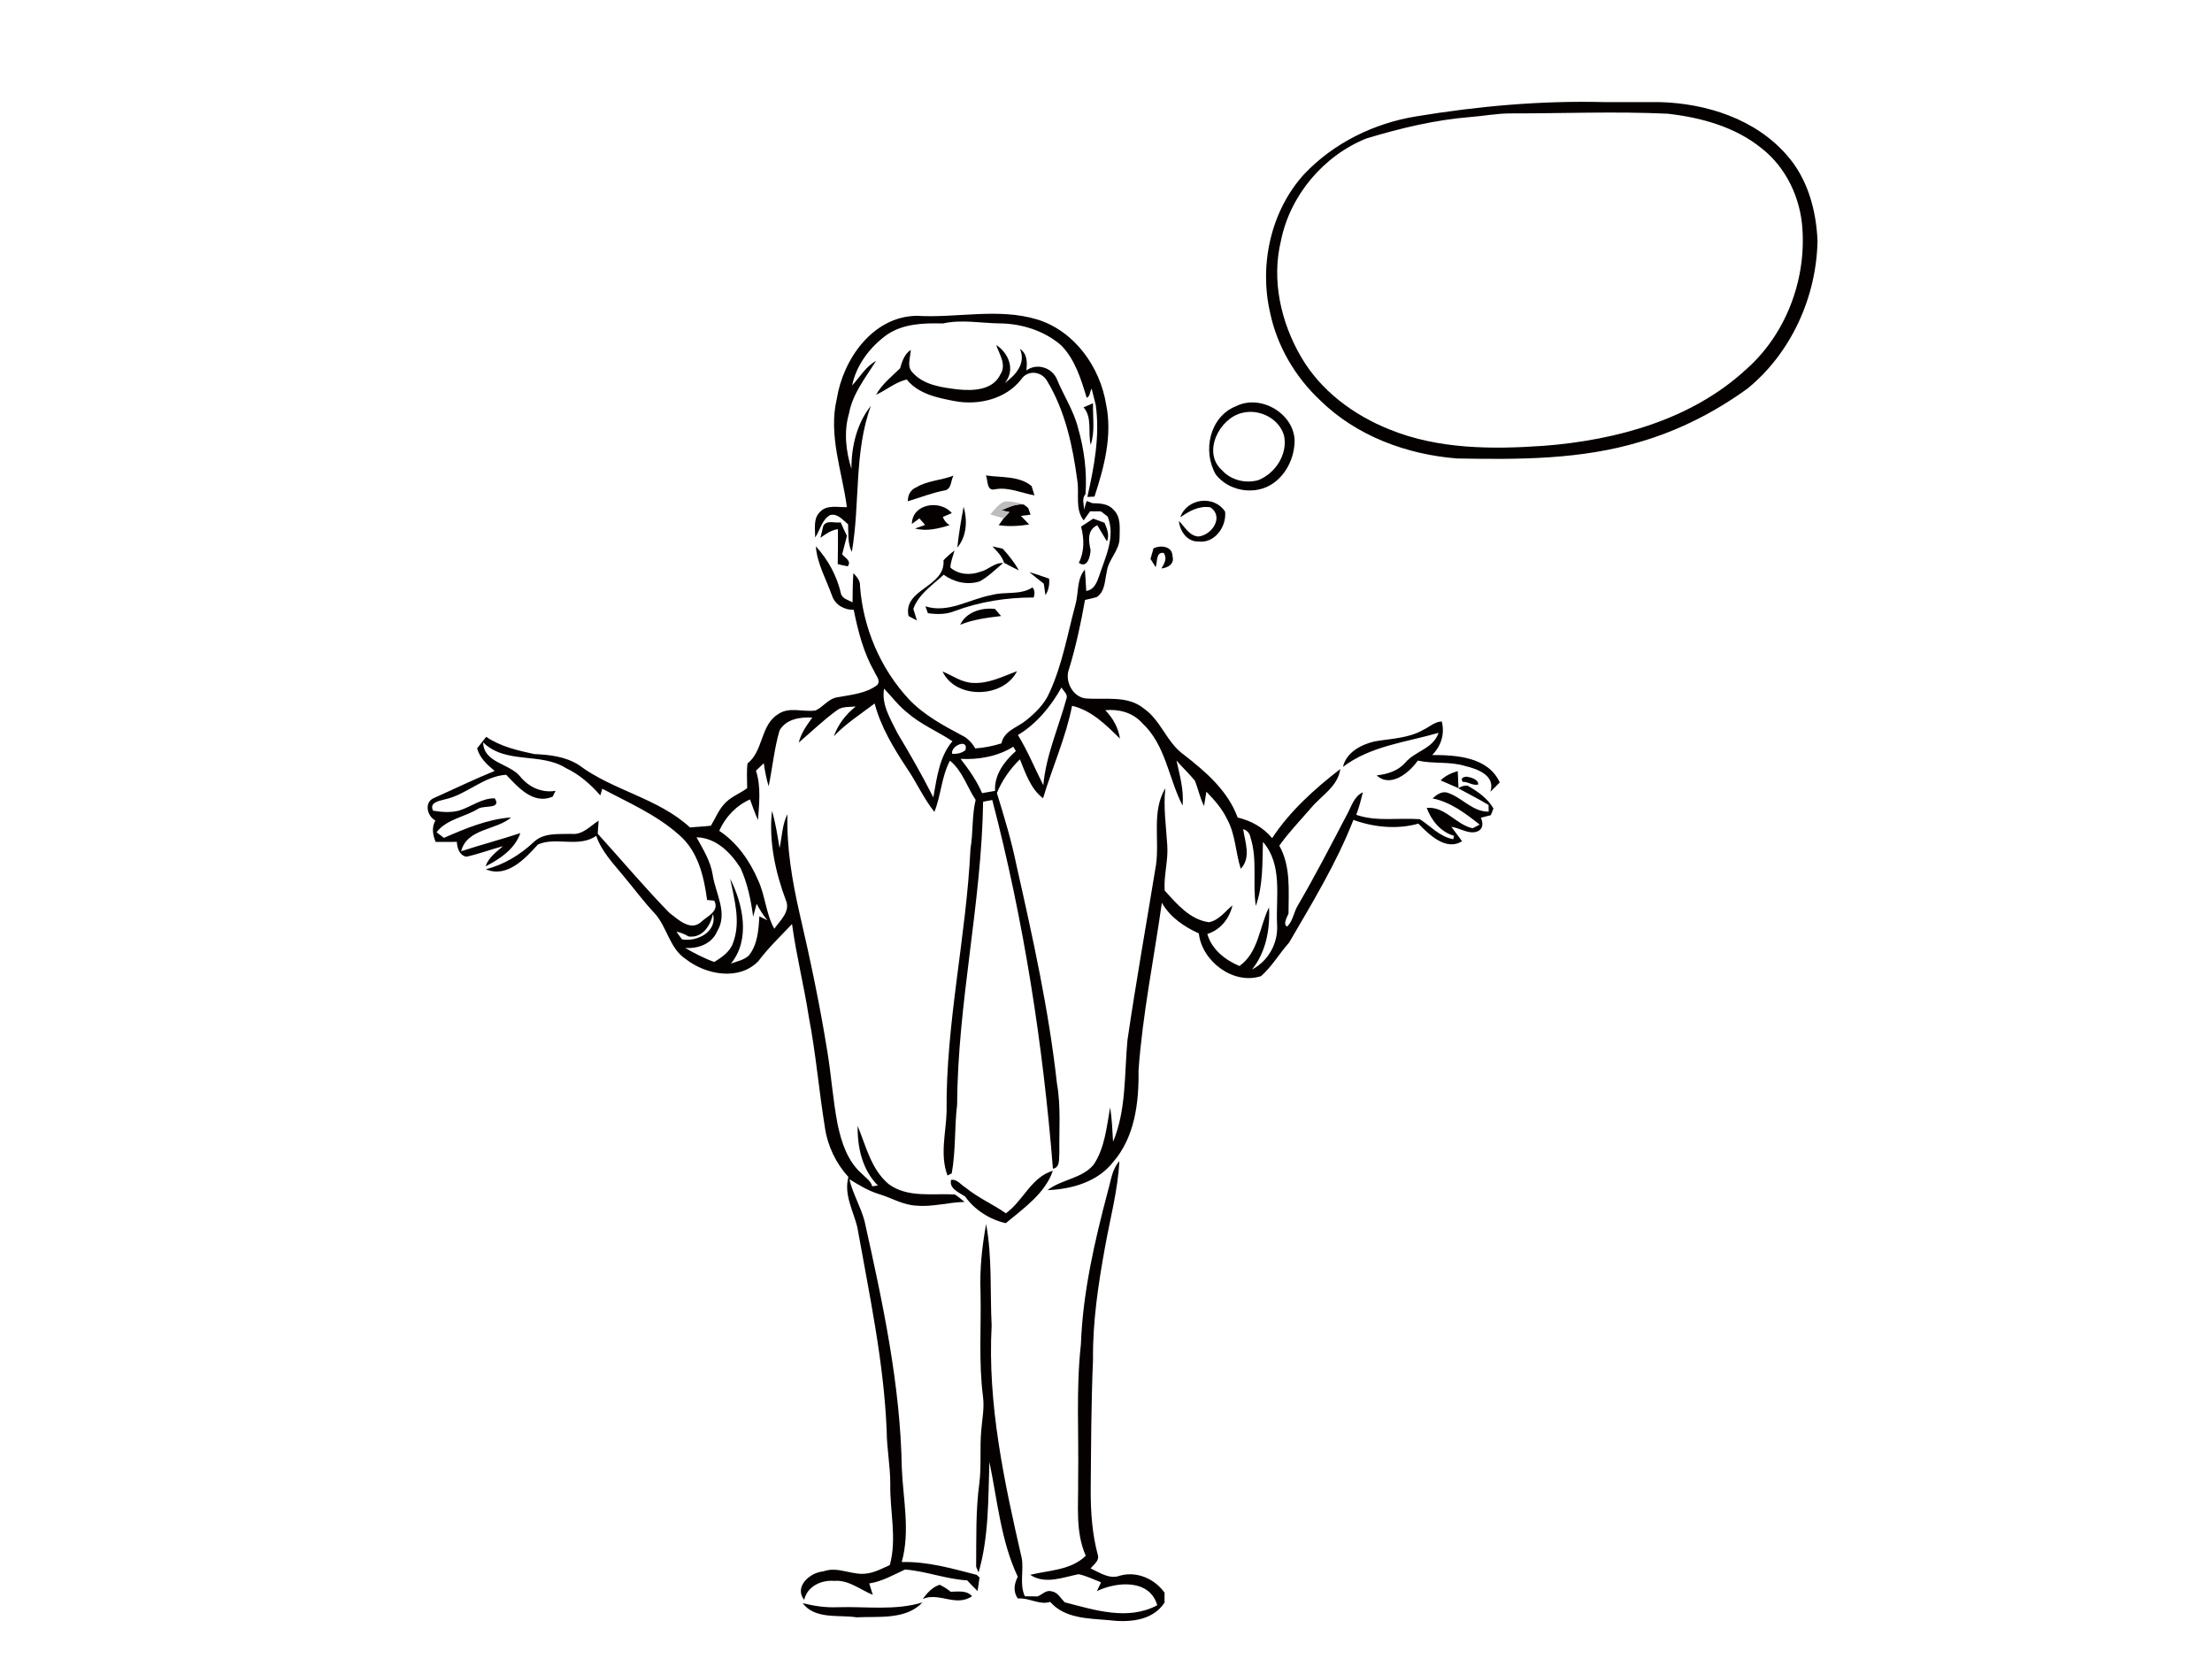 <?xml version="1.0" encoding="utf-8"?>
<!-- Generator: Adobe Illustrator 17.0.0, SVG Export Plug-In . SVG Version: 6.00 Build 0)  -->
<!DOCTYPE svg PUBLIC "-//W3C//DTD SVG 1.1//EN" "http://www.w3.org/Graphics/SVG/1.1/DTD/svg11.dtd">
<svg version="1.1" id="Layer_1" xmlns="http://www.w3.org/2000/svg" xmlns:xlink="http://www.w3.org/1999/xlink" x="0px" y="0px"
	 width="800px" height="600px" viewBox="0 0 800 600" enable-background="new 0 0 800 600" xml:space="preserve">
<path fill="#050101" d="M580.02,36.92h20.077c16.941,0.434,34.765,6.082,46.154,19.208c7.507,8.471,10.629,19.901,11.077,31.018
	c-0.38,20.254-9.516,40.507-25.317,53.376c-11.661,8.457-24.693,15.109-38.525,19.181c-21.516,6.557-44.24,6.516-66.503,6.109
	c-18.163-1.412-36.38-8.118-49.534-21.027c-9.014-8.457-15.584-19.602-18.109-31.738c-3.991-17.308,0.258-36.788,12.312-50.05
	c10.683-11.281,25.249-18.421,40.521-20.905C534.586,38.386,557.296,36.35,580.02,36.92 M531.966,42.309
	c-12.855,1.005-25.48,4.045-37.792,7.765c-15.462,6.217-27.584,20.539-30.883,36.923c-3.516,14.281-0.027,29.634,7.303,42.163
	c7.127,12.217,19.018,21.014,32.023,26.186c17.593,7.154,37.059,7.195,55.711,5.891c26.294-2.036,53.58-9.475,73.345-27.788
	c14.05-12.475,21.421-31.738,20.213-50.376c-0.611-11.267-5.837-22.507-14.837-29.484c-9.57-7.751-21.855-11.091-33.883-12.462
	c-19.059-0.896-38.132-0.081-57.204-0.109C541.264,41.06,536.635,41.929,531.966,42.309z"/>
<path fill="#050101" d="M302.633,144.283c2.294-14.444,13.059-29.865,28.955-30.068c14.484,0.882,29.281-2.932,43.48,1.303
	c13.493,4.14,22.751,17.104,24.964,30.693c2.348,11.281-0.692,22.697-4.195,33.394c-0.638,0.027-1.928,0.095-2.579,0.122
	c2.457-10.928,4.602-22.059,3.027-33.299c-0.462-1.968-1.018-3.91-1.48-5.864c-0.679,0.991-0.502,2.878-1.792,3.285
	c-2.05-6.706-4.154-13.778-9.217-18.95c-6.122-5.308-14.349-7.887-22.371-7.941c-6.801-0.095-13.656-1.493-20.389,0.027
	c-6.91-0.176-14.24,0.027-20.186,4.018c-6.149,4.412-11.118,10.901-12.679,18.421c2.824-3.041,4.928-6.869,8.688-8.919
	c-3.801,6.054-8.511,11.851-9.815,19.1c-1.928,6.529-1.1,13.67,0.896,19.982c-0.054-8.036,1.941-16.453,7.032-22.833
	c-6.19,16.941-3.842,35.322-6.896,52.86c-1.588-3.109-1.168-6.652-1.357-10.005c-1.887-1.493-3.692-4.005-6.462-3.339
	c-3.068,1.683-3.597,5.444-5.444,8.104c0.041-3.081-0.774-6.828,1.751-9.231c2.498-2.715,6.475-1.602,9.72-1.738
	C304.587,170.455,299.511,157.451,302.633,144.283z"/>
<path fill="#050101" d="M360.285,124.763c4.615,3,7.005,9.095,3.109,13.765c3.95-2.891,7.778-7.127,5.471-12.34
	c2.688,1.697,2.674,4.968,2.335,7.792c3.706-2.742,9.054-1.127,10.941,2.919c2.457,6.068,6.204,11.606,7.792,18.027
	c2.199,7.738,3.244,15.788,2.647,23.824c-1.48,1.561-0.462,3.76-0.543,5.606c0.244-0.787,0.706-2.376,0.95-3.163
	c0.692,0.231,1.385,0.489,2.077,0.787c2.661,0.095,5.688,0.095,7.602,2.335c2.837,2.606,2.267,6.747,2.24,10.208
	c0.027,4.602-4.14,7.833-4.629,12.312c-0.774,3.19-0.584,7.154-3.679,9.136c-1.398,0.367-2.796,0.706-4.195,1.005
	c-1.48,8.362-3.258,16.683-5.729,24.828c-1.71,4.235,1.018,10.032,5.783,10.778c7.127,0.611,15.272-1.262,21.285,3.706
	c6.19,4.33,8.24,12.312,14.389,16.643c7.914,6.149,15.937,13.032,19.48,22.738c4.846,1.14,9.272,3.584,12.475,7.453
	c6.475-9.855,15.394-17.837,24.652-25.005c-0.909,6.38-6.842,9.597-10.615,14.118c-3.855,4.507-8.023,8.756-11.444,13.616
	c4.222,7.534,3.326,16.276,3.326,24.57c-0.529,1.222-2.145,4.032-0.475,4.67c2.145-2.077,2.362-5.321,3.937-7.778
	c6.204-10.656,11.864-21.611,17.579-32.525c1.656-2.919,2.538-6.692,5.837-8.253c-0.638,2.756-1.385,5.498-2.376,8.158
	c7.412,2.566,15.34,0.991,23.009,1.588c3.95,2.525,7.181,6.353,12.068,7.222l0.271-1.222c-4.833-1.398-8.186-5.552-9.869-10.1
	c6.625-0.624,10.548,6.041,16.602,7.371c0.638-0.326,1.914-0.977,2.552-1.317c-5.091-4.032-10.521-8.172-17.023-9.475
	c1.371-1.235,2.973-2.511,5.009-2.172c5.416,1.52,9.299,7.086,15.272,6.95c-0.014-0.611-0.027-1.805-0.041-2.416
	c-3.57-2.158-7.317-4.005-10.955-6.014c0.977-0.706,2.077-1.032,3.285-0.991c3.692,2.05,7.235,4.548,9.435,8.267
	c-0.244,0.611-0.706,1.819-0.937,2.43c-0.91,0.231-2.715,0.706-3.625,0.937c0.95,1.995,0.855,4.276-1.52,5.05
	c-3.041,0.95-6.204-1.412-9.136-1.765c1.303,1.724,2.593,3.448,3.869,5.199c-5.796,3.652-11.919-2.348-15.801-6.353
	c-7.67,2.145-16.059,1.357-23.498-1.357c-6.082,15.597-14.864,29.96-23.267,44.39c-3.502,3.91-6.19,8.647-10.127,12.109
	c-9.964,3.299-21.408-5.348-22.507-15.435c-5.335-2.443-10.439-5.864-13.371-11.104c-2.851,20.213-6.977,40.263-8.443,60.639
	c0.176,11.525-1.303,24.055-9.15,33.109c-5.593,7.208-14.987,9.855-23.742,10.195c5.077-3.95,12.435-4.127,16.67-9.217
	c4.059-6.095,4.683-13.67,5.959-20.688c0.665,4.1,0.801,8.267,1.059,12.421c4.846-11.661,4.045-24.421,5.199-36.733
	c3.122-21.245,6.896-42.394,10.358-63.598c1.235-9.082-1.629-19.29,3.353-27.53c-0.774,6.882,0.285,13.738,0.692,20.607
	c0.407,5.498-1.317,10.901-0.937,16.385c4.385,4.833,9.149,10.561,16.032,11.457c3.597-0.692,5.81-3.91,8.484-6.095
	c-1.072,4.751-4.358,8.892-9.095,10.344c1.629,5.647,6.407,9.38,11.62,11.593c6.95-4.941,7.181-14.145,10.697-21.231
	c0.407,7.914-1.1,16.222-6.149,22.493c6.014-3.136,9.543-9.679,9.054-16.426c-0.462-9.964,2.09-21.489-5.104-29.729
	c-0.244,7.778,0.081,15.692-2.579,23.159c-1.249-8.213,0.665-16.724-1.928-24.76c-0.258-1.493-1.14-2.511-2.647-3.027
	c0.679,4.751,2.973,10.276-0.869,14.362c-1.9-5.919-1.887-12.407-4.928-17.932c-1.805-3.787-4.588-6.977-7.507-9.95
	c-0.204,1.29-0.624,3.882-0.842,5.172c-1.493-2.891-2.091-6.149-3.312-9.136c-2.05-2.579-4.52-4.805-6.652-7.317
	c1.154,5.348,2.756,10.765,2.186,16.29c-5.077-9.828-6.109-22.073-14.688-29.919c-3.339-3.747-8.416-5.036-13.263-4.561
	c2.769,2.824,4.724,6.312,5.321,10.276c-5.023-4.955-10.208-10.168-17.322-11.878c-2.267,11.525-7.154,22.249-10.493,33.448
	c-4.548-3.448-6.299-9.041-8.376-14.091c-3.543,3.475-6.448,7.588-8.321,12.19c2.634,8.579,5.253,17.172,7.045,25.969
	c5.892,26.159,11.729,52.399,14.674,79.087c1.48,8.335,0.747,16.833,0.869,25.249c-0.231,2.05,0.38,5.05-2.321,5.593
	c-3.584-44.946-10.534-89.702-21.937-133.373c-0.828,0.163-2.484,0.475-3.312,0.624c-0.543,36.706-9.217,72.761-9.394,109.467
	c-1.005,8.294-0.462,16.724-1.955,24.951c-0.38,0.19-1.154,0.57-1.534,0.76c-2.81-7.466-0.557-15.34-0.326-22.982
	c-0.339-31.955,7.14-63.34,8.634-95.187c1.018-5.851,0.461-11.878,1.873-17.661c-3.122-4.71-4.792-10.534-9.285-14.186
	c-3.081,5.756-3.217,12.502-5.633,18.516c-3.937-4.901-6.448-10.711-9.991-15.869c-4.792-7.276-9.38-14.837-11.62-23.335
	c-5.023,3.814-10.385,7.235-14.756,11.837c1.548-4.29,4.344-7.941,7.928-10.751c-2.267,0.244-4.792-0.109-6.733,1.317
	c-4.928,3.557-9.285,7.792-13.887,11.742c0.814-3.407,2.891-6.258,4.9-9.054c-4.344-0.258-9.516,0.516-11.851,4.683
	c-1.928,6.584-2.538,13.466-3.937,20.159c-0.814-2.715-1.357-5.511-1.751-8.321c-0.937,0.896-1.901,1.778-2.824,2.688
	c1.86,5.769,1.154,11.919,0.733,17.851c-1.086-2.43-2.023-4.928-2.891-7.453c-5.036,2.24-8.905,6.326-11.131,11.349
	c6.448,4.276,11.009,10.792,14.036,17.824c2.634,5.647,2.81,12.109,5.878,17.593c2.118-2.986,5.973-6.326,4.167-10.344
	c-3.828-10.249-6.19-21.34-5.009-32.294c1.317,4.398,1.982,8.946,2.742,13.466c0.91-4.1,0.923-8.457,2.851-12.272
	c-0.326,12.068,1.683,24.041,4.358,35.77c3.869,16.616,7.385,33.313,10.086,50.159c1.439,8.729,2.009,17.579,3.706,26.281
	c1.385,6.516,3.597,13.371,8.796,17.878c1.344,1.398,3.163,2.525,3.733,4.52c0.502-0.081,1.52-0.244,2.023-0.312
	c-5.634-5.661-7.453-13.765-7.303-21.53c3.041,7.33,4.873,15.747,11.253,21.068c6.91,5.05,15.937,3.244,23.905,3.72
	c1.235,0.787,2.348,1.765,3.502,2.701c-5.796,0.095-11.471,1.86-17.267,1.344c-4.873-0.149-9.082-2.81-13.629-4.167
	c-3.882-1.167-7.344-3.312-10.765-5.403c1.222,5.226,4.059,9.869,5.457,15.027c6.57,29.471,13.005,59.213,13.507,89.512
	c0.475,11.253,3.081,22.819-0.027,33.923c9.231-0.271,18.245,2.349,27.109,4.629l1.032,0.95c-0.176,1.222-0.529,3.679-0.706,4.914
	c-1.317-1.249-2.552-2.566-3.774-3.869c-7.656-0.434-14.905-3.353-22.48-3.923c-4.208,1.955-8.267,4.317-12.937,5.036
	c0.434,1.357,0.869,2.729,1.29,4.113c-4.588-1.846-8.729-5.484-13.968-5.036c-4.724-0.394-9.72,1.968-10.86,6.882
	c-3.733-4.833,2.118-9.937,6.923-10.317c5.416-2.036,10.765,1.792,16.236,0.679c2.783-0.475,5.281-1.846,7.833-2.973
	c2.634-9.72-0.054-19.588,0.163-29.43c0-6.394-1.262-12.693-1.303-19.073c-1.005-24.91-6.285-49.344-10.643-73.806
	c-1.507-5.932-4.887-11.729-3.204-18.027c-4.507-4.982-7.507-11.186-8.484-17.837c-2.158-13.29-3.272-26.715-5.81-39.937
	c-1.738-11.294-4.561-22.412-6.095-33.72c-4.14,4.398-8.539,8.552-12.163,13.398c-6.964,7.249-18.978,4.968-26.227-0.692
	c-6.014-3.91-6.76-11.81-11.484-16.792c-3.937-4.208-7.358-8.851-11.05-13.263c-3.719-4.534-7.941-8.878-9.896-14.539
	c-6.353,4.398-14.484,0.231-21.068,3.109c-4.643,5.158-11.226,12.231-18.855,8.973c6.543-1.656,12.34-5.186,17.254-9.76
	c3.638-3.597,9.095-2.864,13.765-3.041c3.964,0.448,6.76-2.851,9.787-4.805c-0.081,1.181-0.258,3.57-0.339,4.751
	c8.62,9.502,16.887,19.344,25.833,28.534c3.027,2.321,7.588,6.76,11.403,3.529c2.24-2.226,6.95-3.937,4.914-7.846
	c-0.638-0.068-1.941-0.19-2.593-0.258c-1.127-8.498-3.285-17.647-10.072-23.484c-8.118-7.29-18.299-11.674-27.828-16.751
	l-0.719,2.416c-3.516-4.005-7.548-7.575-12.394-9.855c-9.177-5.837-21.774-1.276-29.987-9.326
	c0.204,7.466,9.462,7.534,13.385,12.326c3.109,3.869,7.819,6.041,12.815,5.199c-0.272,0.529-0.801,1.588-1.059,2.118
	c-7.045,2.973-12.475-3.421-16.819-7.928c-8.376,0.584-14.321,7.29-22.331,8.946c-2.063,0.557-5.511,1.086-4.1,4.045
	c3.068,0.529,6.285,0.76,9.339-0.014c4.371-1.33,8.213-4.534,12.964-4.453c2.606,4.005-3.964,2.443-5.959,3.76
	c-4.941,3.041-11.321,3.692-15.082,8.498c0.665,0.502,2.009,1.534,2.674,2.036c7.778-3.38,15.76-6.76,24.312-7.398
	c-5.308,4.683-15.964,3.896-18.095,12.258c7.086-2.362,14.335-4.208,21.421-6.584c-2.023,5.81-7.385,9.339-12.584,12.041
	c1.045-3.19,3.882-5.199,6.312-7.303c-4.439,1.154-8.742,2.837-13.235,3.801c-2.525-0.434-3.353-3.163-3.462-5.362
	c-2.552,0.014-5.104,0.027-7.656,0.027c-1.059-2.566-1.534-5.226-0.109-7.751c-3.014-1.588-4.195-6.652-0.475-8.158
	c7.303-3.258,14.498-6.774,21.923-9.774c-2.701-2.226-5.403-4.656-6.353-8.158c1.1-1.385,2.199-2.783,3.285-4.181
	c5.131,3.516,11.349,4.928,17.335,6.231c5.593,0.244,11.335,0.882,16.168,3.964c12.367,9.285,28.643,11.932,40.195,22.575
	c2.511-0.231,5.036-0.326,7.561-0.624c1.615-2.606,2.729-5.579,4.846-7.86c2.24-2.593,5.593-3.706,8.281-5.715
	c-0.014-2.973-0.244-5.959,0.122-8.932c5.837-4.629,4.588-13.833,11.064-17.824c4.018-2.824,9.054-0.679,13.548-1.344
	c2.796-1.276,4.615-4.249,7.806-4.751c4.955-0.95,10.263-1.29,14.471-4.439c1.412-1.643-0.394-3.285-0.991-4.819
	c-3.937-6.896-5.932-14.647-7.48-22.385c-3.434,0.081-6.719-1.805-7.86-5.131c-2.09-5.919-5.348-11.471-5.864-17.851
	c4.412,4.765,7.683,10.778,9.109,17.159c0.516,1.86,2.729,2.253,4.181,3.122c0.068-3.529,0.041-7.059,0.299-10.588
	c1.208,1.33,2.552,2.729,2.403,4.683c1.1,15.095,7.358,29.824,17.674,40.928c5.376,5.688,12.353,9.448,19.181,13.086
	c2.104,0.977,3.665,2.701,4.819,4.71c3.217-0.231,6.407-0.855,9.489-1.833c0.869-4.493,5.634-5.688,8.783-8.213
	c3.462-2.756,6.774-5.986,8.566-10.127c4.643-10.059,6.502-21.068,9.367-31.697c1.249-4.249,0.38-9.258,3.448-12.828
	c0.231,2.579,0.339,5.158,0.489,7.738c2.796-0.353,3.869-3.068,4.67-5.403c2.267-6.882,5.987-14.186,3.095-21.489
	c-0.597-0.462-1.805-1.412-2.416-1.873c-0.991-0.014-2.973-0.027-3.95-0.027c-0.584,0.814-1.751,2.457-2.335,3.285
	c-3.204-4.195-1.507-9.543-2.281-14.362c-1.656-12.516-4.371-25.263-10.996-36.177c-2.023-3.448-7.018-3.937-9.285-0.489
	c-5.552,7.167-15.462,9.489-24.055,7.887c-6.244-1.181-13.168-2.579-17.362-7.833c-4.1,0.991-7.344,3.801-11.091,5.552
	c2.118-3.855,5.606-6.57,8.688-9.584c0.719-2.538,1.561-5.104,3.855-6.665c-0.054,2.688-1.561,5.973,0.638,8.172
	c4.059,4.588,10.616,5.416,16.371,6.122c5.498,0.57,12.72,0.339,15.435-5.471C364.099,131.862,361.412,128.129,360.285,124.763
	 M319.737,249.054c-1.032,5.851,2.43,11.145,4.887,16.195c4.561,7.561,8.932,15.245,12.923,23.132
	c1.29-7.005,2.118-14.647,6.91-20.308c-5.348-3.57-11.416-6.041-16.29-10.303C324.963,255.257,322.533,251.972,319.737,249.054
	 M383.905,248.619c-3.787,6.801-9.014,13.181-15.76,17.213c3.57,5.796,6.109,12.109,9.19,18.15
	c0.95-10.792,5.484-20.81,8.321-31.168C386.403,251.063,384.57,249.977,383.905,248.619 M344.321,272.592
	c1.615,0.19,3.543-0.19,4.846-1.303C350.362,266.972,343.859,269.619,344.321,272.592 M347.416,274.452
	c2.973,3.869,5.851,7.873,7.765,12.394c1.548-0.271,3.122-0.529,4.697-0.814c-0.339-5.81,3.394-10.751,7.52-14.403
	c-0.231-0.394-0.692-1.167-0.923-1.561C360.814,273.583,353.986,274.805,347.416,274.452 M251.904,302.823
	c2.376,4.344,5.104,8.634,5.864,13.643c1.005,6.665,5.606,13.751,1.629,20.308c-1.928,4.615-6.896,6.394-11.593,6.068
	c3.38,1.928,6.842,3.76,10.534,5.077c2.783-1.751,5.756-3.72,6.828-7.032c2.796-7.507,0.421-15.57-1.086-23.091
	c4.629,9.204,7.439,22.032,0.258,30.706c2.213-0.815,4.683-1.262,6.475-2.905c3.19-3.977,3.543-9.312,3.815-14.186l2.905,1.412
	c-1.52-1.846-2.796-3.842-3.869-5.959c-0.434,1.548-0.842,3.095-1.276,4.656c-0.801-5.987-2.036-12.027-4.548-17.539
	C264.338,308.403,258.922,302.932,251.904,302.823 M257.877,330.53c-0.95,4.276-3.828,8.824-8.851,8.158
	c-1.371-0.842-2.824-1.425-4.385-1.738c0.652,0.937,1.317,1.873,2.023,2.783C252.162,340.684,259.478,336.991,257.877,330.53z"/>
<path fill="#050101" d="M391.887,147.324c0.855-0.38,2.552-1.113,3.407-1.48c-0.081,5.009,0.76,10.181-0.815,15.041
	C393.367,156.419,395.145,151.084,391.887,147.324z"/>
<path fill="#050101" d="M447.001,146.917c8.742-4.412,20.715,2.376,21.217,12.217c0.027,6.516-3.271,13.263-9.082,16.48
	c-6.326,3.448-14.973,1.724-19.398-3.964C434.811,163.261,437.444,150.704,447.001,146.917 M449.146,149.347
	c-8.226,1.995-14.389,14.308-7.222,20.688c3.299,3.652,8.539,4.928,13.208,3.597c6.204-2.511,10.697-9.434,9.244-16.181
	C462.503,151.22,455.295,147.731,449.146,149.347z"/>
<path fill="#050101" d="M331.438,176.225c4.1-2.471,9.027-2.471,13.412-4.222c-1.005,1.71-0.665,4.86-3.095,5.335
	c-4.615,0.882-8.959,2.606-13.426,3.95C328.303,179.048,329.307,177.094,331.438,176.225z"/>
<path fill="#050101" d="M356.579,171.935c5.457,0.855,12.068,0.081,16.521,3.882c0.258,0.828,0.774,2.511,1.032,3.339
	c-4.751-0.842-9.326-3.081-14.24-2.213C356.755,177.772,357.339,173.741,356.579,171.935z"/>
<path fill="#050101" d="M426.869,187.098c2.362-6.923,12.204-8.172,16.208-2.063c0.584,5.444-3.787,11.593-9.665,10.806
	c-4.045,0.122-6.719-3.733-7.032-7.425c2.118,2.091,3.652,5.321,6.977,5.62c4.9-0.394,9.462-7.113,4.385-10.561
	C433.616,182.836,430.114,184.831,426.869,187.098z"/>
<path fill="#050101" d="M329.782,189.487c0.163-7.466,10.344-8.824,14.457-3.923c-0.814,0.353-2.443,1.059-3.258,1.398
	c0.448,1.249,1.276,2.24,2.471,2.973c-4.059,1.249-8.308,2.321-12.53,1.208c0.91-0.326,2.729-0.964,3.652-1.29
	c-0.706-0.787-1.385-1.575-2.063-2.362C331.832,187.994,330.461,188.999,329.782,189.487z"/>
<path fill="#050101" d="M348.502,183.27c1.439,4.941,1.14,10.697-2.281,14.783C346.737,193.098,347.592,188.184,348.502,183.27z"/>
<path fill="#050101" d="M362.158,184.573c2.566-1.127,5.199-2.43,8.104-2.118l1.602,1.262c0.217,0.611,0.652,1.819,0.869,2.416
	c-0.882,0.122-2.634,0.339-3.516,0.448c0.977,1.032,1.995,2.063,3,3.095c-3.652,0.597-7.358,0.801-11.023,0.271
	c0.448-0.611,1.33-1.86,1.765-2.471c0.692-0.76,1.385-1.52,2.104-2.267L362.158,184.573z"/>
<path fill="#050101" d="M390.991,190.465c1.439-0.977,2.905-1.941,4.385-2.891c1.357,0.502,2.715,1.005,4.1,1.507
	c0.882,2.158,1.873,4.398,0.869,6.72c-1.195-1.941-2.348-3.882-3.502-5.837c-3.787,1.792-3.109,5.688-2.416,9.027
	c-0.122,2.321-1.181,6.679-4.249,4.575C392.24,199.356,392.131,194.917,390.991,190.465z"/>
<path fill="#050101" d="M297.732,190.275c1.113-2.403,4.249-0.964,6.299-1.371c0.692,1.656,1.493,3.258,2.281,4.873
	c-0.597,2.24-1.167,4.466-1.738,6.706c1.072,1.303,3.516,2.403,1.995,4.344c-1.222-0.231-2.416-0.502-3.597-0.814
	c0.054-4.222,0.136-8.43,0.054-12.638c-2.416,0.339-4.371,1.751-6.285,3.109C296.999,193.438,297.488,191.334,297.732,190.275z"/>
<path fill="#050101" d="M358.914,197.619c1.222,0.271,2.471,0.543,3.72,0.814c2.199,2.416,4.262,4.968,5.837,7.86
	c-1.805-0.882-3.57-1.805-5.321-2.729C362.403,201.148,360.624,199.37,358.914,197.619z"/>
<path fill="#050101" d="M417.177,198.325c2.579-1.29,6.842-0.814,6.869,2.824c0.814,2.756-1.643,4.235-4.005,4.439
	c1.059-1.765,2.213-3.638,0.801-5.62c-2.932-0.353-2.131,3.299-2.891,5.131c-0.624-0.991-1.249-1.982-1.86-2.959
	C416.457,200.863,416.81,199.587,417.177,198.325z"/>
<path fill="#050101" d="M341.24,202.614c1.235-1.262,2.538-2.457,3.977-3.516c-0.543,2.05-1.439,4.032-1.493,6.177
	c2.946,2.593,7.208,2.824,10.778,1.52c2.946-0.652,5.091-3.367,8.294-3.163c-2.756,2.281-5.308,4.9-8.457,6.625
	c-4.493,1.439-9.285,0.312-13.045-2.403c-4.018,3.76-9.014,6.937-10.982,12.34c0.326,1.045,0.991,3.163,1.317,4.222
	c-0.76-0.407-2.281-1.208-3.041-1.615C326.497,212.917,341.959,212.469,341.24,202.614z"/>
<path fill="#050101" d="M372.285,206.917c2.403,0.719,4.778,1.52,7.14,2.362c0.204,2.104-0.163,4.167-1.317,5.959
	c-0.149-1.032-0.461-3.109-0.611-4.14C375.747,209.714,373.996,208.343,372.285,206.917z"/>
<path fill="#050101" d="M373.412,212.442c0.964,1.059,0.774,2.362,0.448,3.652c-9.747-0.027-19.561,1.507-28.697,4.941
	c-3.068,1.235-6.38,1.181-9.584,0.733c-0.217-0.624-0.665-1.86-0.882-2.484c8.294,2.647,15.923-2.634,23.892-4.072
	C363.461,213.827,368.973,215.361,373.412,212.442z"/>
<path fill="#050101" d="M347.28,225.936c2.145-4.629,7.846-6.285,12.584-5.701c0.543,0.638,1.629,1.928,2.186,2.566
	C357.027,223.384,351.991,224.049,347.28,225.936z"/>
<path fill="#050101" d="M340.887,242.85c3.624,1.493,6.991,4.032,11.064,4.14c5.62,0.299,10.751-2.335,15.869-4.262
	C362.959,252.583,345.597,253.004,340.887,242.85z"/>
<path fill="#050101" d="M514.821,263.918c2.172-1.032,4.072-2.905,6.611-2.986c1.167,4.507-0.244,8.864-3.462,12.136
	c8.756-0.027,20.254,0.719,24.435,9.91c-1.127,1.14-2.253,2.267-3.38,3.38c1.914-5.959-4.751-8.281-9.258-9.353
	c-5.539-1.683-11.403-0.679-17.009-1.928c-3.014,4.398-9.896,10.005-14.851,5.348c3.774-0.421,7.602-1.575,10.235-4.48
	c3.557-4.358,10.208-5.091,12.122-10.901c-11.729,3.407-24.543,4.697-34.562,12.312c1.208-5.294,6.57-8.063,11.444-9.217
	C503.092,267.108,509.472,267.04,514.821,263.918z"/>
<path fill="#050101" d="M521.011,282.244c1.71-1.71,3.882-2.674,6.204-3.38c0.095,2.063,0.177,4.127,0.272,6.204
	C525.314,284.131,523.142,283.194,521.011,282.244z"/>
<path fill="#050101" d="M529.02,282.773c-0.747-1.113-0.271-1.738,1.412-1.887c1.507,0.231,4.235,0.95,4.208,2.837
	C532.78,284.28,530.92,282.665,529.02,282.773z"/>
<path fill="#050101" d="M400.751,430.522c1.072-3.625,1.412-7.67,4.086-10.575c-0.557,10.507-3.326,20.729-5.186,31.059
	c-2.443,13.439-4.507,27.055-4.344,40.752c-0.679,15.788-0.692,31.589-0.842,47.39c0,7.792,0.543,15.625,2.566,23.172
	c0.679,2.131-1.466,3.489-2.593,4.914c3.353,1.534,6.815,4.072,10.683,2.606c6.041-1.683,12.502,1.167,16.059,6.177
	c0,0.896-0.014,2.688-0.014,3.584c-4.344,6.72-13.059,7.249-20.267,6.339c-7.317-0.624-15.815-0.57-21.068-6.584
	c-3.95,1.235-7.697-1.615-11.688-1.235c-1.833-2.443-1.344-5.335-0.054-7.873c-6.136-12.978-7.398-27.923-10.263-41.525
	c-0.448,13.385-0.163,26.987-3.91,39.991c-0.217-0.516-0.665-1.561-0.882-2.077c0.095-10.127-0.204-20.322,1.181-30.38
	c0.747-6.258,0.095-12.57,0.665-18.842c0.312-4.086,1.181-8.186,0.638-12.299c-1.615-12.543-0.624-25.208-0.896-37.806
	c-0.339-8.253,0.543-16.507,2.023-24.611c2.226,12.068,1.398,24.475,1.996,36.693c-1.534,28.507,4.588,56.675,10.914,84.272
	c0.72,4.534-0.882,9.339,1.1,13.656c1.154,0.014,3.448,0.027,4.588,0.041c1.656-0.624,3.136-2.484,5.091-1.819
	c2.226,0.258,3.272,2.579,4.778,3.964c10.792,2.783,22.874,6.72,33.421,1.045c-2.729-9.543-14.661-8.566-21.828-5.091
	c0.489-1.072,0.991-2.131,1.507-3.19c-2.701-1.032-5.308-2.362-8.145-2.946c-5.701,1.154-12.109,3.815-17.484,0.231
	c6.855-1.67,14.742-1.643,20.104-6.896c-3.842-8.674-2.62-18.272-2.769-27.462c0.299-16.344-0.801-32.742,1.005-49.019
	C391.616,467.269,395.932,448.753,400.751,430.522z"/>
<path fill="#050101" d="M363.801,438.802c6.258-4.507,9.163-13.086,16.982-15.38c-2.824,8.226-10.575,13.575-17.023,18.95
	c-5.62-1.208-11.403-4.846-14.688-9.638c-2.145-1.398-5.932-2.878-5.091-6.014c2.158-0.353,3.516,1.778,5.186,2.756
	C353.66,433.169,359.05,435.504,363.801,438.802z"/>
<path fill="#050101" d="M333.719,578.284c1.602-2.158,3.462-4.29,6.136-5.131c1.412,0.679,2.729,1.52,3.977,2.525
	c2.647-0.014,5.715-0.638,7.724,1.602C345.719,581.324,339.678,575.732,333.719,578.284z"/>
<path fill="#050101" d="M290.293,579.804c4.167,1.045,8.444,1.67,12.774,1.466c10.195-0.312,20.62,1.303,30.57-1.738
	c-6.054,6.38-15.828,4.995-23.81,5.389C303.325,583.944,294.746,585.763,290.293,579.804z"/>
<path fill="#BEBDBD" d="M363.38,181.356c2.566-0.163,5.063,0.692,7.588,1.086l-0.706,0.014c-2.905-0.312-5.539,0.991-8.104,2.118
	l2.905,0.638c-0.719,0.747-1.412,1.507-2.104,2.267c-1.643-0.434-3.258-0.923-4.846-1.466
	C359.742,184.37,361.099,182.184,363.38,181.356z"/>
</svg>
